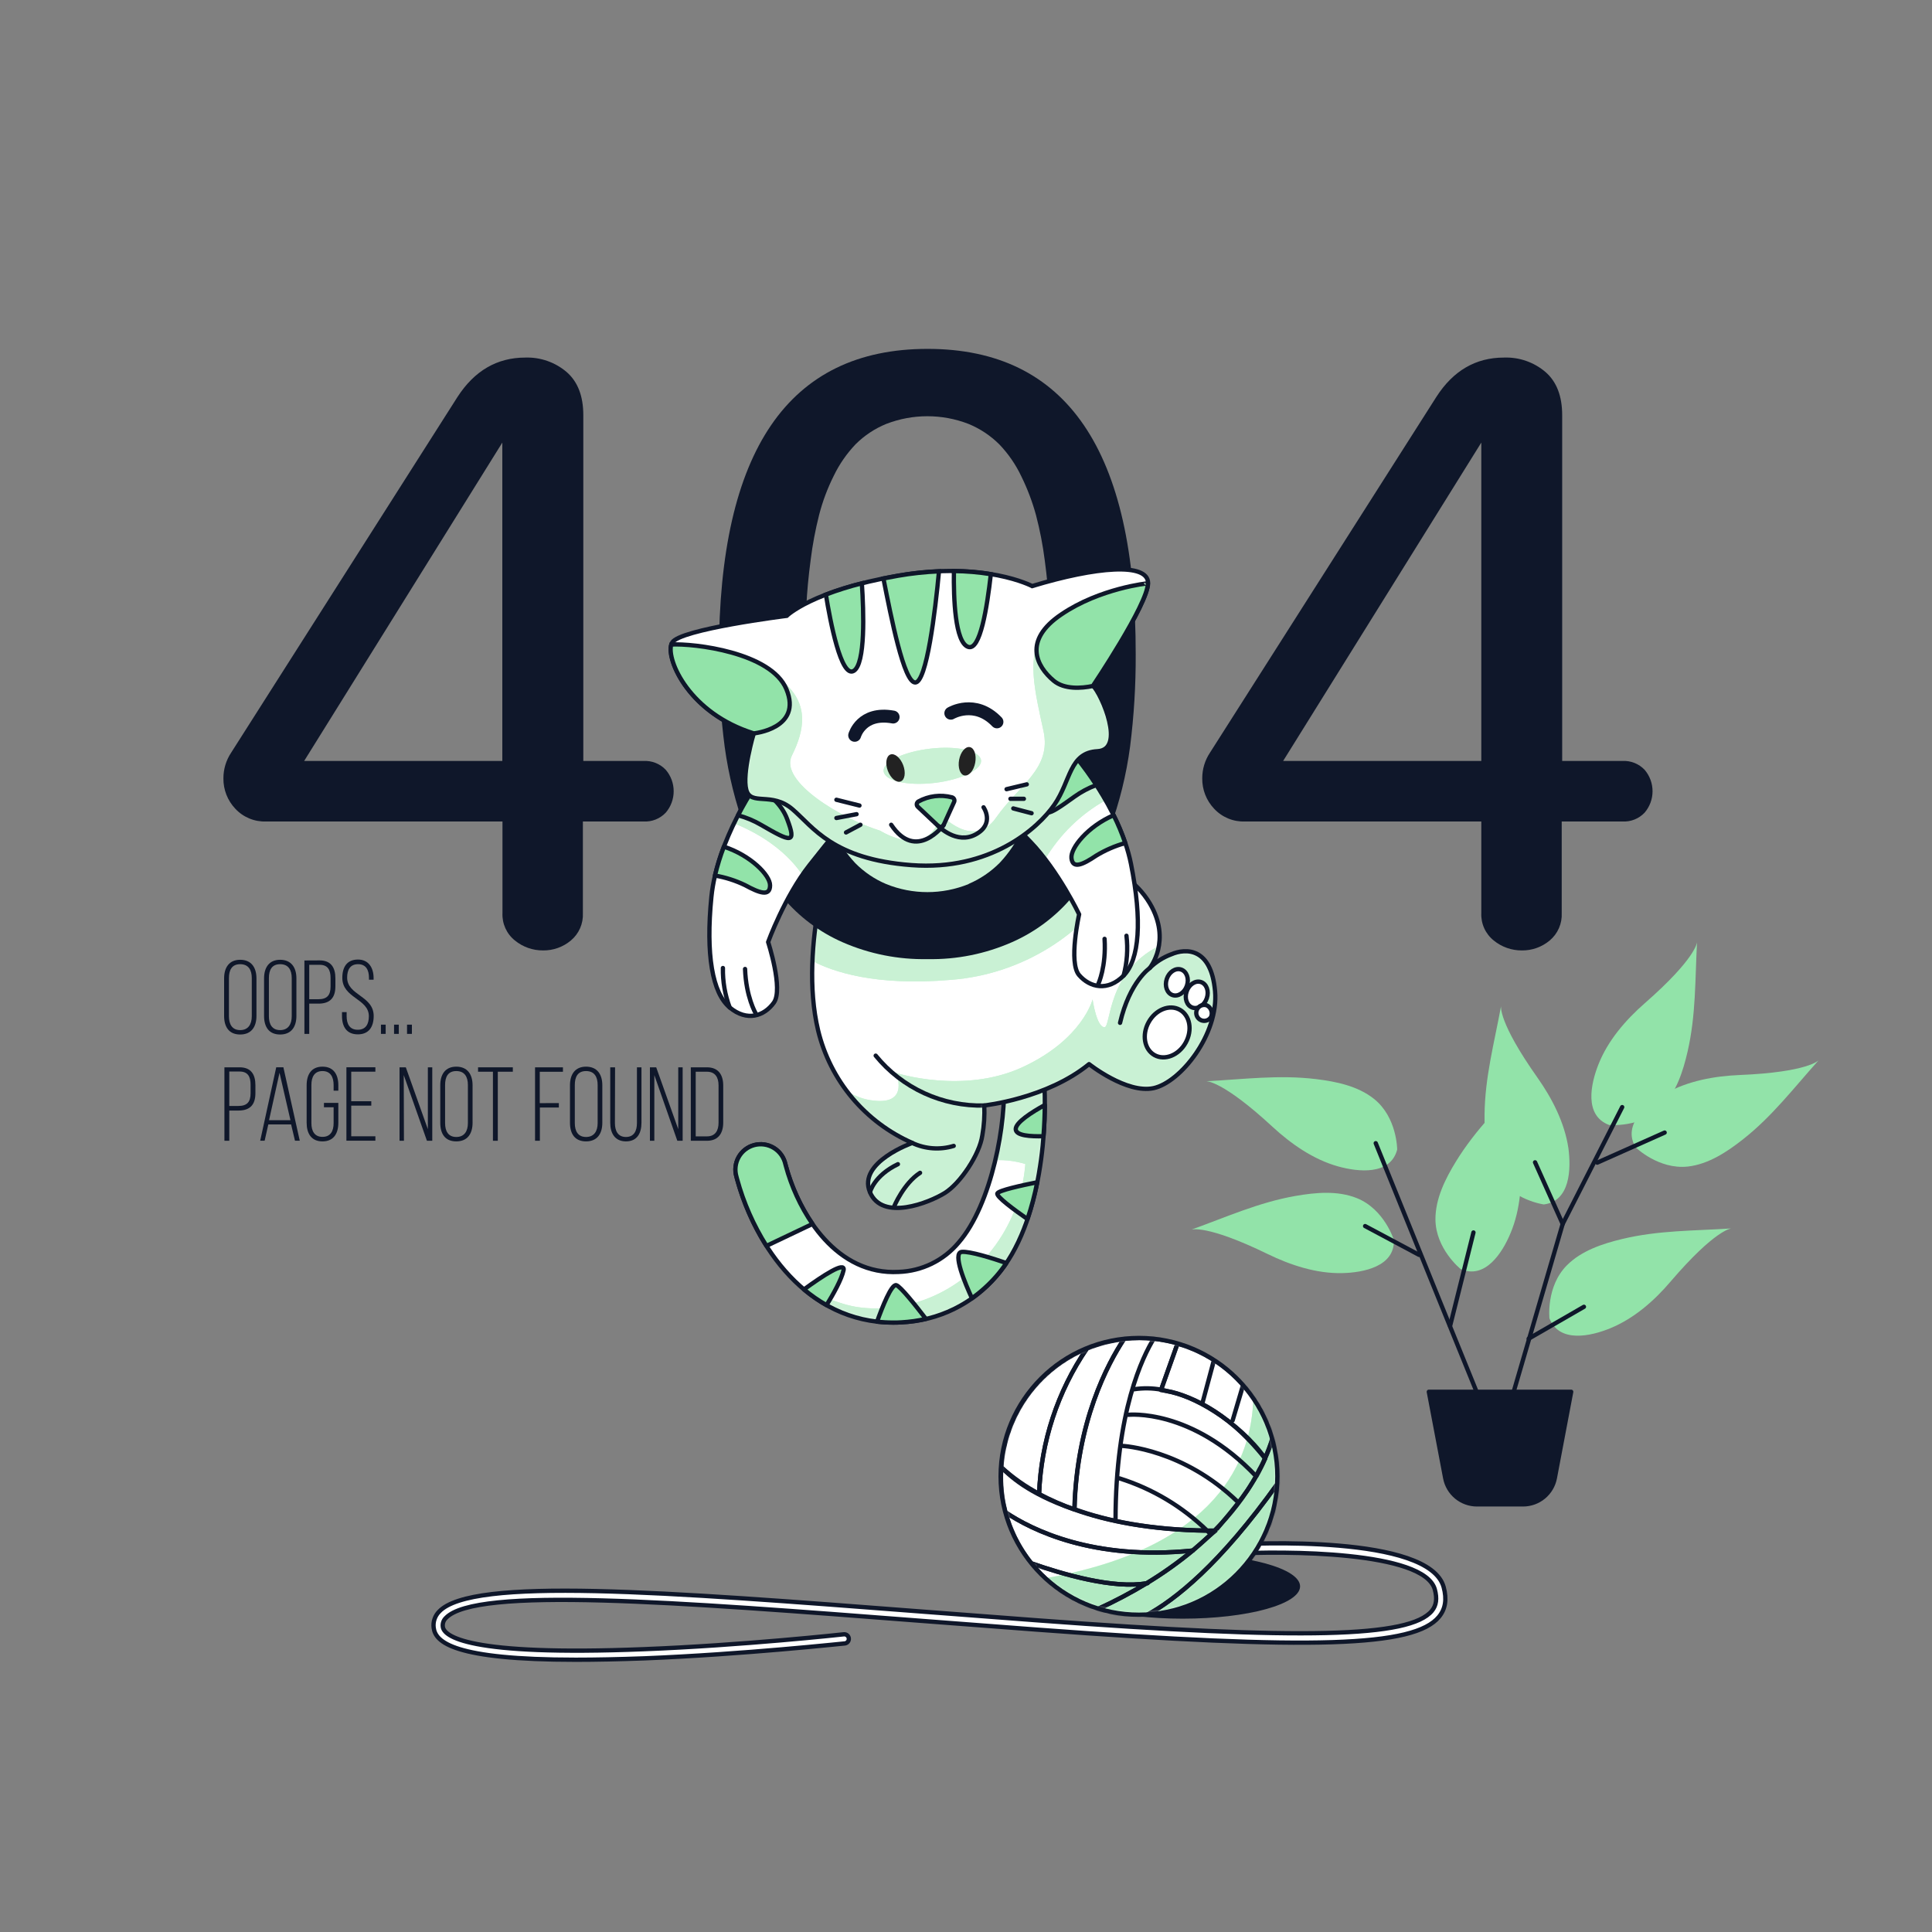 <svg width="500" height="500" viewBox="0 0 500 500" fill="none" xmlns="http://www.w3.org/2000/svg">
<rect x="0" y="0" width="500" height="500" fill="#808080" stroke="none"/>
<path d="M306.07 418.91C322.854 418.91 336.46 415.167 336.46 410.55C336.46 405.933 322.854 402.19 306.07 402.19C289.286 402.19 275.68 405.933 275.68 410.55C275.68 415.167 289.286 418.91 306.07 418.91Z" fill="#0F172A"/>
<path d="M149 429.54C117.37 429.54 112.7 424.97 112.24 421.28C112.135 420.512 112.211 419.729 112.461 418.995C112.711 418.261 113.128 417.595 113.68 417.05C122.2 408.11 171.3 411.89 239.24 417.12C248.72 417.85 258.52 418.6 268.57 419.35C337.22 424.45 364.86 423.79 370.57 416.89C371.73 415.48 371.97 413.72 371.33 411.34C368.61 401.39 332.25 401.34 318.48 402.12C318.165 402.136 317.856 402.028 317.62 401.819C317.384 401.609 317.241 401.315 317.22 401C317.21 400.844 317.232 400.688 317.283 400.541C317.335 400.393 317.415 400.257 317.519 400.141C317.623 400.025 317.749 399.93 317.89 399.863C318.031 399.796 318.184 399.758 318.34 399.75C323.61 399.44 369.91 397.11 373.62 410.75C374.47 413.89 374.08 416.4 372.4 418.44C365.99 426.22 339.75 427.05 268.4 421.75C258.34 421 248.54 420.25 239.06 419.52C174.3 414.52 123.14 410.59 115.4 418.72C115.094 419.01 114.862 419.37 114.723 419.768C114.583 420.166 114.541 420.592 114.6 421.01C114.89 423.37 120.6 428.65 166.6 426.81C192.33 425.81 218.18 422.98 218.44 422.95C218.741 422.938 219.035 423.04 219.264 423.237C219.492 423.433 219.638 423.709 219.671 424.009C219.704 424.308 219.622 424.609 219.442 424.851C219.262 425.092 218.996 425.256 218.7 425.31C218.44 425.31 192.51 428.15 166.7 429.18C160.06 429.42 154.18 429.54 149 429.54Z" fill="white" stroke="#0F172A" stroke-width="1.113" stroke-miterlimit="10"/>
<path d="M294.77 417.89C314.547 417.89 330.58 401.857 330.58 382.08C330.58 362.303 314.547 346.27 294.77 346.27C274.993 346.27 258.96 362.303 258.96 382.08C258.96 401.857 274.993 417.89 294.77 417.89Z" fill="white"/>
<mask id="mask0_521_465" style="mask-type:luminance" maskUnits="userSpaceOnUse" x="258" y="346" width="73" height="72">
<path d="M294.77 417.89C314.547 417.89 330.58 401.857 330.58 382.08C330.58 362.303 314.547 346.27 294.77 346.27C274.993 346.27 258.96 362.303 258.96 382.08C258.96 401.857 274.993 417.89 294.77 417.89Z" fill="white"/>
</mask>
<g mask="url(#mask0_521_465)">
<path d="M294.77 417.89C301.287 417.894 307.681 416.12 313.264 412.758C318.846 409.395 323.405 404.573 326.449 398.811C329.492 393.049 330.905 386.565 330.536 380.059C330.166 373.552 328.027 367.27 324.35 361.89C323.96 377.49 315.35 400.52 270.57 408.44C277.162 414.52 285.802 417.894 294.77 417.89Z" fill="#92E3A9"/>
<path opacity="0.3" d="M294.77 417.89C301.287 417.894 307.681 416.12 313.264 412.758C318.846 409.395 323.405 404.573 326.449 398.811C329.492 393.049 330.905 386.565 330.536 380.059C330.166 373.552 328.027 367.27 324.35 361.89C323.96 377.49 315.35 400.52 270.57 408.44C277.162 414.52 285.802 417.894 294.77 417.89Z" fill="white"/>
<path d="M312.39 396.12C306.004 389.908 298.25 385.28 289.75 382.61M312.39 396.12H314.29C318.505 391.942 322.134 387.212 325.08 382.06C308.31 364.34 292 366.15 292 366.15C292 366.15 308.36 364.34 325.13 382.08C326.05 380.43 326.82 378.88 327.45 377.45C320.47 367.67 308.45 361 302 360L300.5 359.64M312.39 396.12C297.66 395.91 286.46 393.63 278.09 390.58C278.63 367.96 286.7 352.89 290.92 346.51C292.265 346.354 293.617 346.274 294.97 346.27C296.2 346.27 297.4 346.34 298.6 346.45M300.5 359.64C298.188 359.22 295.823 359.186 293.5 359.54M300.5 359.64L304.77 347.64C302.752 347.063 300.688 346.665 298.6 346.45M298.6 346.45C295.83 350.92 288.7 365.2 288.7 393.53M320.48 388.83C306.22 374.93 290.48 374.2 290.48 374.2" stroke="#0F172A" stroke-width="1.113" stroke-linecap="round" stroke-linejoin="round"/>
<path d="M278.05 390.64C278.59 368.02 286.66 352.95 290.88 346.57C287.578 346.941 284.344 347.768 281.27 349.03C273.691 360.149 269.41 373.183 268.92 386.63C271.857 388.198 274.909 389.538 278.05 390.64Z" stroke="#0F172A" stroke-width="1.113" stroke-linecap="round" stroke-linejoin="round"/>
<path d="M281.27 349C275.086 351.55 269.738 355.777 265.829 361.205C261.921 366.634 259.607 373.047 259.15 379.72C262.095 382.427 265.379 384.74 268.92 386.6C269.41 373.153 273.691 360.119 281.27 349Z" stroke="#0F172A" stroke-width="1.113" stroke-linecap="round" stroke-linejoin="round"/>
<path d="M327.4 377.45C328.179 375.728 328.847 373.958 329.4 372.15C327.905 367.05 325.299 362.344 321.77 358.37L319 367.61L321.72 358.37C319.511 355.892 316.971 353.732 314.17 351.95L311.12 363.36L314.19 352C311.262 350.127 308.075 348.695 304.73 347.75L300.46 359.75C307 360.69 317.11 364.54 327.4 377.45Z" stroke="#0F172A" stroke-width="1.113" stroke-linecap="round" stroke-linejoin="round"/>
<path d="M296.75 409.73C300.916 407.21 304.89 404.386 308.64 401.28C310.69 399.56 314.45 396.15 314.57 396.15C314.45 396.15 321.63 388.05 324.01 383.82C324.01 383.88 325.07 382.14 325.01 382.08C324.95 382.02 325.87 380.57 325.81 380.51C326.393 379.53 326.901 378.507 327.33 377.45C328.109 375.728 328.777 373.958 329.33 372.15C330.285 375.418 330.77 378.805 330.77 382.21C330.77 382.77 330.77 383.25 330.77 383.77C315.65 405 304 414.1 296.67 418.09C296.08 418.09 295.48 418.09 294.87 418.09C291.203 418.09 287.558 417.531 284.06 416.43C288.416 414.443 292.653 412.206 296.75 409.73ZM296.75 409.73H297.01" stroke="#0F172A" stroke-width="1.113" stroke-linecap="round" stroke-linejoin="round"/>
<path d="M330.77 383.77C315.65 405 304 414.1 296.73 418C305.645 417.551 314.073 413.795 320.367 407.466C326.662 401.136 330.371 392.688 330.77 383.77Z" stroke="#0F172A" stroke-width="1.113" stroke-linecap="round" stroke-linejoin="round"/>
<path d="M266.89 404.57C271.327 410.148 277.326 414.277 284.12 416.43C288.476 414.443 292.713 412.206 296.81 409.73C288.27 411.31 274.91 407.39 266.89 404.57Z" stroke="#0F172A" stroke-width="1.113" stroke-linecap="round" stroke-linejoin="round"/>
<path d="M296.81 409.73C300.976 407.21 304.95 404.386 308.7 401.28C282.91 403.92 267 395.93 260.24 391.39C261.516 396.198 263.781 400.687 266.89 404.57C274.91 407.39 288.27 411.31 296.81 409.73Z" stroke="#0F172A" stroke-width="1.113" stroke-linecap="round" stroke-linejoin="round"/>
<path d="M312.39 396.14H314.29C312.6 397.84 310.75 399.56 308.7 401.28C282.91 403.92 267 395.93 260.24 391.41C259.451 388.414 259.051 385.328 259.05 382.23C259.05 381.4 259.09 380.59 259.15 379.77C261.33 381.82 265.76 386.4 278.05 390.66C286.46 393.65 297.66 395.93 312.39 396.14ZM312.39 396.14C312.53 396.27 312.67 396.4 312.8 396.54" stroke="#0F172A" stroke-width="1.113" stroke-linecap="round" stroke-linejoin="round"/>
</g>
<path d="M294.77 417.89C314.547 417.89 330.58 401.857 330.58 382.08C330.58 362.303 314.547 346.27 294.77 346.27C274.993 346.27 258.96 362.303 258.96 382.08C258.96 401.857 274.993 417.89 294.77 417.89Z" stroke="#0F172A" stroke-width="1.113" stroke-linecap="round" stroke-linejoin="round"/>
<path d="M360.73 320.88C360.73 320.88 358.28 312.93 351.14 310.07C346.14 308.07 340.47 308.61 335.32 309.5C325.74 311.17 317.38 314.98 308.32 318.23C308.32 318.23 312.2 316.8 328.11 324.56C333.97 327.41 340.67 329.63 347.37 329.48C352.74 329.36 361 327.82 360.73 320.88Z" fill="#92E3A9"/>
<path d="M361.59 297.51C361.59 297.51 361.59 289.18 355.59 284.39C351.41 281.05 345.79 279.9 340.59 279.27C330.93 278.1 321.83 279.33 312.19 279.82C312.19 279.82 316.32 279.58 329.31 291.6C334.1 296.02 339.88 300.08 346.31 301.87C351.49 303.31 359.83 304.23 361.59 297.51Z" fill="#92E3A9"/>
<path d="M378 328.42C378 328.42 371.51 323.21 371.49 315.52C371.49 310.17 374.06 305.06 376.79 300.61C381.87 292.31 388.49 285.95 394.87 278.7C394.87 278.7 392.11 281.78 393.45 299.43C393.95 305.93 393.53 312.98 390.92 319.15C388.87 324.11 384.4 331.22 378 328.42Z" fill="#92E3A9"/>
<path d="M401 341.2C401 341.2 400.08 332.93 405.5 327.47C409.26 323.68 414.71 321.88 419.78 320.66C429.24 318.38 438.42 318.55 448.05 317.92C448.05 317.92 443.93 318.15 432.41 331.59C428.17 336.59 422.9 341.24 416.69 343.77C411.74 345.8 403.56 347.67 401 341.2Z" fill="#92E3A9"/>
<path d="M399.53 311.71C399.53 311.71 391.28 310.58 387.32 303.99C384.56 299.41 384.15 293.69 384.2 288.47C384.3 278.75 386.72 269.88 388.47 260.39C388.47 260.39 387.68 264.45 397.9 278.9C401.66 284.23 404.9 290.49 405.9 297.13C406.61 302.46 406.42 310.85 399.53 311.71Z" fill="#92E3A9"/>
<path d="M423.27 296.9C423.27 296.9 429.2 302.74 436.84 301.9C442.15 301.29 446.93 298.12 451.03 294.9C458.67 288.9 464.22 281.56 470.67 274.39C470.67 274.39 467.94 277.48 450.25 278.21C443.74 278.48 436.79 279.71 430.96 283.03C426.28 285.65 419.75 290.92 423.27 296.9Z" fill="#92E3A9"/>
<path d="M416.4 291.13C416.4 291.13 424.68 291.96 430.08 286.49C433.84 282.68 435.58 277.22 436.75 272.13C438.93 262.66 438.67 253.47 439.19 243.84C439.19 243.84 439.01 247.96 425.68 259.62C420.78 263.91 416.13 269.23 413.68 275.46C411.69 280.47 409.9 288.67 416.4 291.13Z" fill="#92E3A9"/>
<path d="M386.83 371.74L372.53 336.55L356.04 295.86" stroke="#0F172A" stroke-width="1.113" stroke-linecap="round" stroke-linejoin="round"/>
<path d="M390.13 365.69L404.42 316.76L419.82 286.52" stroke="#0F172A" stroke-width="1.113" stroke-linecap="round" stroke-linejoin="round"/>
<path d="M395.62 346.45L409.92 338.2" stroke="#0F172A" stroke-width="1.113" stroke-linecap="round" stroke-linejoin="round"/>
<path d="M404.42 316.76L397.27 300.81" stroke="#0F172A" stroke-width="1.113" stroke-linecap="round" stroke-linejoin="round"/>
<path d="M413.37 300.89L430.81 293.11" stroke="#0F172A" stroke-width="1.113" stroke-linecap="round" stroke-linejoin="round"/>
<path d="M375.28 343.15L381.33 318.96" stroke="#0F172A" stroke-width="1.113" stroke-linecap="round" stroke-linejoin="round"/>
<path d="M367.26 324.76L353.29 317.31" stroke="#0F172A" stroke-width="1.113" stroke-linecap="round" stroke-linejoin="round"/>
<path d="M394.16 389.33H382.24C380.291 389.329 378.404 388.649 376.904 387.406C375.403 386.162 374.383 384.435 374.02 382.52L369.78 360.19H406.62L402.39 382.52C402.025 384.435 401.003 386.163 399.501 387.406C397.999 388.65 396.11 389.33 394.16 389.33Z" fill="#0F172A" stroke="#0F172A" stroke-width="1.113" stroke-linecap="round" stroke-linejoin="round"/>
<path d="M231.15 342.28C208.89 342.28 195.51 322.53 190.76 305.16L190.6 304.55C190.347 303.708 190.266 302.823 190.363 301.949C190.46 301.075 190.732 300.229 191.163 299.463C191.594 298.696 192.175 298.024 192.872 297.487C193.568 296.951 194.366 296.56 195.217 296.339C196.068 296.117 196.955 296.07 197.825 296.199C198.695 296.328 199.53 296.632 200.28 297.091C201.03 297.551 201.679 298.157 202.19 298.873C202.7 299.589 203.061 300.401 203.25 301.26L203.37 301.71C206.98 314.93 216.81 330.04 232.58 329.17C235.545 329.067 238.456 328.342 241.123 327.041C243.79 325.74 246.153 323.893 248.06 321.62C256.71 311.7 260.58 290.13 259.72 279.25C259.638 278.552 259.699 277.844 259.897 277.17C260.095 276.496 260.427 275.868 260.873 275.325C261.319 274.782 261.87 274.334 262.493 274.009C263.116 273.683 263.799 273.487 264.499 273.431C265.2 273.375 265.905 273.461 266.572 273.684C267.238 273.906 267.853 274.261 268.38 274.727C268.906 275.193 269.333 275.76 269.636 276.394C269.938 277.029 270.11 277.718 270.14 278.42C271.14 290.53 269.82 316.56 257.91 330.21C254.861 333.799 251.103 336.718 246.871 338.784C242.639 340.849 238.025 342.015 233.32 342.21C232.59 342.26 231.86 342.28 231.15 342.28Z" fill="white"/>
<mask id="mask1_521_465" style="mask-type:luminance" maskUnits="userSpaceOnUse" x="190" y="273" width="81" height="70">
<path d="M231.15 342.28C208.89 342.28 195.51 322.53 190.76 305.16L190.6 304.55C190.347 303.708 190.266 302.823 190.363 301.949C190.46 301.075 190.732 300.229 191.163 299.463C191.594 298.696 192.175 298.024 192.872 297.487C193.568 296.951 194.366 296.56 195.217 296.339C196.068 296.117 196.955 296.07 197.825 296.199C198.695 296.328 199.53 296.632 200.28 297.091C201.03 297.551 201.679 298.157 202.19 298.873C202.7 299.589 203.061 300.401 203.25 301.26L203.37 301.71C206.98 314.93 216.81 330.04 232.58 329.17C235.545 329.067 238.456 328.342 241.123 327.041C243.79 325.74 246.153 323.893 248.06 321.62C256.71 311.7 260.58 290.13 259.72 279.25C259.638 278.552 259.699 277.844 259.897 277.17C260.095 276.496 260.427 275.868 260.873 275.325C261.319 274.782 261.87 274.334 262.493 274.009C263.116 273.683 263.799 273.487 264.499 273.431C265.2 273.375 265.905 273.461 266.572 273.684C267.238 273.906 267.853 274.261 268.38 274.727C268.906 275.193 269.333 275.76 269.636 276.394C269.938 277.029 270.11 277.718 270.14 278.42C271.14 290.53 269.82 316.56 257.91 330.21C254.861 333.799 251.103 336.718 246.871 338.784C242.639 340.849 238.025 342.015 233.32 342.21C232.59 342.26 231.86 342.28 231.15 342.28Z" fill="white"/>
</mask>
<g mask="url(#mask1_521_465)">
<path d="M264.51 273.62C263.129 273.732 261.848 274.388 260.95 275.444C260.052 276.499 259.61 277.868 259.72 279.25C260.14 284.56 259.43 292.41 257.59 300.25C260.218 300.139 262.846 300.477 265.36 301.25C264.765 308.773 262.123 315.991 257.72 322.12C248.01 335.61 233.45 339.92 222.12 338.3C217.05 337.58 211.24 334.92 206.35 332.19C212.985 338.66 221.882 342.287 231.15 342.3C231.86 342.3 232.59 342.3 233.32 342.24C238.025 342.046 242.639 340.879 246.871 338.814C251.103 336.748 254.862 333.829 257.91 330.24C269.82 316.59 271.1 290.56 270.14 278.45C270.091 277.762 269.906 277.091 269.595 276.475C269.285 275.859 268.856 275.31 268.332 274.861C267.809 274.412 267.201 274.071 266.545 273.858C265.889 273.645 265.198 273.564 264.51 273.62Z" fill="#92E3A9"/>
<path opacity="0.5" d="M264.51 273.62C263.129 273.732 261.848 274.388 260.95 275.444C260.052 276.499 259.61 277.868 259.72 279.25C260.14 284.56 259.43 292.41 257.59 300.25C260.218 300.139 262.846 300.477 265.36 301.25C264.765 308.773 262.123 315.991 257.72 322.12C248.01 335.61 233.45 339.92 222.12 338.3C217.05 337.58 211.24 334.92 206.35 332.19C212.985 338.66 221.882 342.287 231.15 342.3C231.86 342.3 232.59 342.3 233.32 342.24C238.025 342.046 242.639 340.879 246.871 338.814C251.103 336.748 254.862 333.829 257.91 330.24C269.82 316.59 271.1 290.56 270.14 278.45C270.091 277.762 269.906 277.091 269.595 276.475C269.285 275.859 268.856 275.31 268.332 274.861C267.809 274.412 267.201 274.071 266.545 273.858C265.889 273.645 265.198 273.564 264.51 273.62Z" fill="white"/>
</g>
<path d="M231.15 342.28C208.89 342.28 195.51 322.53 190.76 305.16L190.6 304.55C190.347 303.708 190.266 302.823 190.363 301.949C190.46 301.075 190.732 300.229 191.163 299.463C191.594 298.696 192.175 298.024 192.872 297.487C193.568 296.951 194.366 296.56 195.217 296.339C196.068 296.117 196.955 296.07 197.825 296.199C198.695 296.328 199.53 296.632 200.28 297.091C201.03 297.551 201.679 298.157 202.19 298.873C202.7 299.589 203.061 300.401 203.25 301.26L203.37 301.71C206.98 314.93 216.81 330.04 232.58 329.17C235.545 329.067 238.456 328.342 241.123 327.041C243.79 325.74 246.153 323.893 248.06 321.62C256.71 311.7 260.58 290.13 259.72 279.25C259.638 278.552 259.699 277.844 259.897 277.17C260.095 276.496 260.427 275.868 260.873 275.325C261.319 274.782 261.87 274.334 262.493 274.009C263.116 273.683 263.799 273.487 264.499 273.431C265.2 273.375 265.905 273.461 266.572 273.684C267.238 273.906 267.853 274.261 268.38 274.727C268.906 275.193 269.333 275.76 269.636 276.394C269.938 277.029 270.11 277.718 270.14 278.42C271.14 290.53 269.82 316.56 257.91 330.21C254.861 333.799 251.103 336.718 246.871 338.784C242.639 340.849 238.025 342.015 233.32 342.21C232.59 342.26 231.86 342.28 231.15 342.28Z" stroke="#0F172A" stroke-width="1.113" stroke-linecap="round" stroke-linejoin="round"/>
<path d="M218.31 328.75C218.84 326.3 212.98 330.13 208.07 333.7C209.886 335.235 211.841 336.597 213.91 337.77C215.66 334.92 217.8 331.11 218.31 328.75Z" fill="#92E3A9" stroke="#0F172A" stroke-width="1.113" stroke-linecap="round" stroke-linejoin="round"/>
<path d="M231.15 342.28C231.86 342.28 232.59 342.28 233.32 342.22C235.445 342.101 237.555 341.803 239.63 341.33C236.87 337.73 233.07 332.97 231.98 332.61C230.73 332.19 228.32 338.32 226.98 342.04C228.364 342.202 229.756 342.282 231.15 342.28Z" fill="#92E3A9" stroke="#0F172A" stroke-width="1.113" stroke-linecap="round" stroke-linejoin="round"/>
<path d="M203.37 301.71L203.25 301.26C203.061 300.401 202.7 299.589 202.19 298.873C201.679 298.157 201.03 297.551 200.28 297.091C199.53 296.632 198.695 296.328 197.825 296.199C196.955 296.07 196.068 296.117 195.217 296.338C194.366 296.56 193.568 296.951 192.872 297.487C192.175 298.024 191.594 298.696 191.163 299.463C190.732 300.229 190.46 301.075 190.363 301.949C190.266 302.823 190.347 303.708 190.6 304.55L190.76 305.16C192.427 311.26 194.988 317.08 198.36 322.43L210.27 316.76C207.147 312.163 204.815 307.076 203.37 301.71Z" fill="#92E3A9" stroke="#0F172A" stroke-width="1.113" stroke-linecap="round" stroke-linejoin="round"/>
<path d="M257.91 330.21C258.825 329.151 259.673 328.035 260.45 326.87C256.67 325.58 251.01 323.8 248.91 323.99C246.42 324.22 249.8 332.22 251.54 335.99C253.882 334.319 256.02 332.379 257.91 330.21Z" fill="#92E3A9" stroke="#0F172A" stroke-width="1.113" stroke-linecap="round" stroke-linejoin="round"/>
<path d="M258.12 308.84C257.72 309.64 262.61 313.2 265.91 315.49C266.957 312.375 267.798 309.195 268.43 305.97C264.43 306.77 258.51 308.06 258.12 308.84Z" fill="#92E3A9" stroke="#0F172A" stroke-width="1.113" stroke-linecap="round" stroke-linejoin="round"/>
<path d="M270.05 294.05C270.27 291.2 270.38 288.48 270.39 285.98C266.95 287.87 262.87 290.49 262.87 292.21C262.87 293.93 266.69 294.14 270.05 294.05Z" fill="#92E3A9" stroke="#0F172A" stroke-width="1.113" stroke-linecap="round" stroke-linejoin="round"/>
<path d="M216.21 216.68C216.21 216.68 206.5 244.8 211.73 266.68C213.279 273.083 216.286 279.041 220.517 284.091C224.747 289.14 230.087 293.144 236.12 295.79C236.12 295.79 221.93 300.79 225.12 308.48C228.31 316.17 240.54 311.22 244.53 308.73C248.52 306.24 253.53 298.78 254.23 293.8C254.675 291.256 254.842 288.671 254.73 286.09C254.73 286.09 270.9 284.35 281.85 275.39C281.85 275.39 291.56 283.1 298.53 281.61C305.5 280.12 315.45 267.67 314.45 256.48C313.45 245.29 307 245.3 303.06 247C301.015 247.773 299.15 248.958 297.58 250.48C297.58 250.48 303.3 243.48 297.58 233.81C295.892 230.974 293.58 228.559 290.82 226.748C288.06 224.937 284.924 223.779 281.65 223.36C281.65 223.36 278.65 207.43 269.71 201.46C260.77 195.49 228.9 189.31 216.21 216.68Z" fill="white"/>
<mask id="mask2_521_465" style="mask-type:luminance" maskUnits="userSpaceOnUse" x="210" y="196" width="105" height="117">
<path d="M216.21 216.68C216.21 216.68 206.5 244.8 211.73 266.68C213.279 273.083 216.286 279.041 220.517 284.091C224.747 289.14 230.087 293.144 236.12 295.79C236.12 295.79 221.93 300.79 225.12 308.48C228.31 316.17 240.54 311.22 244.53 308.73C248.52 306.24 253.53 298.78 254.23 293.8C254.675 291.256 254.842 288.671 254.73 286.09C254.73 286.09 270.9 284.35 281.85 275.39C281.85 275.39 291.56 283.1 298.53 281.61C305.5 280.12 315.45 267.67 314.45 256.48C313.45 245.29 307 245.3 303.06 247C301.015 247.773 299.15 248.958 297.58 250.48C297.58 250.48 303.3 243.48 297.58 233.81C295.892 230.974 293.58 228.559 290.82 226.748C288.06 224.937 284.924 223.779 281.65 223.36C281.65 223.36 278.65 207.43 269.71 201.46C260.77 195.49 228.9 189.31 216.21 216.68Z" fill="white"/>
</mask>
<g mask="url(#mask2_521_465)">
<path d="M290.14 226.35C285.523 234.051 279.135 240.538 271.507 245.272C263.878 250.007 255.229 252.852 246.28 253.57C226.48 255.31 215.38 251.41 210.28 248.7C210.899 237.82 212.915 227.065 216.28 216.7C228.97 189.33 260.82 195.55 269.78 201.52C278.74 207.49 281.72 223.42 281.72 223.42C284.701 223.794 287.57 224.793 290.14 226.35ZM303.06 247C301.015 247.773 299.149 248.958 297.58 250.48C298.791 248.81 299.589 246.878 299.91 244.84C286.46 251.54 287.51 265.84 285.84 265.84C283.78 265.84 282.76 258.65 282.76 258.65C282.76 258.65 280.19 268.92 264.76 276.12C249.33 283.32 231.88 277.66 231.88 277.66C231.88 277.66 235.48 285.88 226.23 284.85C223.634 284.602 221.145 283.693 219 282.21C223.435 288.124 229.327 292.788 236.1 295.75C236.1 295.75 221.91 300.75 225.1 308.44C228.29 316.13 240.53 311.18 244.51 308.69C248.49 306.2 253.51 298.74 254.21 293.76C254.655 291.216 254.822 288.631 254.71 286.05C254.71 286.05 270.88 284.31 281.83 275.35C281.83 275.35 291.54 283.06 298.51 281.57C305.48 280.08 315.43 267.63 314.43 256.44C313.43 245.25 307 245.3 303.06 247Z" fill="#92E3A9"/>
<path opacity="0.5" d="M290.14 226.35C285.523 234.051 279.135 240.538 271.507 245.272C263.878 250.007 255.229 252.852 246.28 253.57C226.48 255.31 215.38 251.41 210.28 248.7C210.899 237.82 212.915 227.065 216.28 216.7C228.97 189.33 260.82 195.55 269.78 201.52C278.74 207.49 281.72 223.42 281.72 223.42C284.701 223.794 287.57 224.793 290.14 226.35ZM303.06 247C301.015 247.773 299.149 248.958 297.58 250.48C298.791 248.81 299.589 246.878 299.91 244.84C286.46 251.54 287.51 265.84 285.84 265.84C283.78 265.84 282.76 258.65 282.76 258.65C282.76 258.65 280.19 268.92 264.76 276.12C249.33 283.32 231.88 277.66 231.88 277.66C231.88 277.66 235.48 285.88 226.23 284.85C223.634 284.602 221.145 283.693 219 282.21C223.435 288.124 229.327 292.788 236.1 295.75C236.1 295.75 221.91 300.75 225.1 308.44C228.29 316.13 240.53 311.18 244.51 308.69C248.49 306.2 253.51 298.74 254.21 293.76C254.655 291.216 254.822 288.631 254.71 286.05C254.71 286.05 270.88 284.31 281.83 275.35C281.83 275.35 291.54 283.06 298.51 281.57C305.48 280.08 315.43 267.63 314.43 256.44C313.43 245.25 307 245.3 303.06 247Z" fill="white"/>
<path d="M254.78 286.11C249.413 286.253 244.085 285.164 239.205 282.926C234.325 280.688 230.023 277.361 226.63 273.2" stroke="#0F172A" stroke-width="1.113" stroke-linecap="round" stroke-linejoin="round"/>
</g>
<path d="M216.21 216.68C216.21 216.68 206.5 244.8 211.73 266.68C213.279 273.083 216.286 279.041 220.517 284.091C224.747 289.14 230.087 293.144 236.12 295.79C236.12 295.79 221.93 300.79 225.12 308.48C228.31 316.17 240.54 311.22 244.53 308.73C248.52 306.24 253.53 298.78 254.23 293.8C254.675 291.256 254.842 288.671 254.73 286.09C254.73 286.09 270.9 284.35 281.85 275.39C281.85 275.39 291.56 283.1 298.53 281.61C305.5 280.12 315.45 267.67 314.45 256.48C313.45 245.29 307 245.3 303.06 247C301.015 247.773 299.15 248.958 297.58 250.48C297.58 250.48 303.3 243.48 297.58 233.81C295.892 230.974 293.58 228.559 290.82 226.748C288.06 224.937 284.924 223.779 281.65 223.36C281.65 223.36 278.65 207.43 269.71 201.46C260.77 195.49 228.9 189.31 216.21 216.68Z" stroke="#0F172A" stroke-width="1.113" stroke-linecap="round" stroke-linejoin="round"/>
<path d="M297.58 250.52C297.58 250.52 292.36 254.01 289.87 264.71" stroke="#0F172A" stroke-width="1.113" stroke-linecap="round" stroke-linejoin="round"/>
<path d="M307.17 255.1C306.56 256.92 304.89 258.01 303.45 257.52C302.01 257.03 301.35 255.16 301.96 253.34C302.57 251.52 304.24 250.43 305.68 250.92C307.12 251.41 307.79 253.28 307.17 255.1Z" fill="white" stroke="#0F172A" stroke-width="1.113" stroke-linecap="round" stroke-linejoin="round"/>
<path d="M312.32 258.34C311.71 260.16 310.04 261.25 308.6 260.76C307.16 260.27 306.49 258.4 307.11 256.58C307.73 254.76 309.39 253.67 310.83 254.16C312.27 254.65 312.94 256.52 312.32 258.34Z" fill="white" stroke="#0F172A" stroke-width="1.113" stroke-linecap="round" stroke-linejoin="round"/>
<path d="M313.42 263.19C313.22 263.525 312.93 263.796 312.582 263.972C312.234 264.148 311.844 264.222 311.456 264.185C311.068 264.149 310.698 264.003 310.39 263.764C310.082 263.526 309.848 263.205 309.714 262.838C309.581 262.472 309.555 262.075 309.638 261.695C309.721 261.314 309.911 260.965 310.185 260.687C310.459 260.41 310.806 260.216 311.185 260.128C311.565 260.04 311.962 260.061 312.33 260.19C312.861 260.455 313.27 260.915 313.473 261.473C313.675 262.031 313.657 262.645 313.42 263.19Z" fill="white" stroke="#0F172A" stroke-width="1.113" stroke-linecap="round" stroke-linejoin="round"/>
<path d="M306.85 269.85C305.05 273.1 301.45 274.54 298.8 273.07C296.15 271.6 295.47 267.79 297.27 264.54C299.07 261.29 302.67 259.85 305.32 261.32C307.97 262.79 308.65 266.6 306.85 269.85Z" fill="white" stroke="#0F172A" stroke-width="1.113" stroke-linecap="round" stroke-linejoin="round"/>
<path d="M236.12 295.81C239.472 297.37 243.282 297.637 246.82 296.56" stroke="#0F172A" stroke-width="1.113" stroke-linecap="round" stroke-linejoin="round"/>
<path d="M225.17 308.5C225.17 308.5 226.17 304.27 232.38 301.29" stroke="#0F172A" stroke-width="1.113" stroke-linecap="round" stroke-linejoin="round"/>
<path d="M231.39 312.24C231.39 312.24 233.88 306.24 238.11 303.53" stroke="#0F172A" stroke-width="1.113" stroke-linecap="round" stroke-linejoin="round"/>
<path d="M133.26 243.4C132.202 242.556 131.359 241.474 130.799 240.241C130.24 239.009 129.979 237.662 130.04 236.31V212.6H68.88C67.386 212.656 65.897 212.388 64.517 211.815C63.136 211.242 61.895 210.377 60.88 209.28C58.879 207.164 57.782 204.352 57.82 201.44C57.812 199.074 58.508 196.759 59.82 194.79L118.4 102.73C122.8 95.937 128.646 92.54 135.94 92.54C139.861 92.407 143.689 93.749 146.67 96.3C149.53 98.8 150.96 102.517 150.96 107.45V196.94H166.52C167.595 196.875 168.67 197.048 169.671 197.445C170.672 197.843 171.572 198.455 172.31 199.24C173.626 200.782 174.348 202.743 174.348 204.77C174.348 206.797 173.626 208.758 172.31 210.3C171.572 211.085 170.672 211.697 169.671 212.095C168.67 212.492 167.595 212.665 166.52 212.6H150.85V236.31C150.915 237.652 150.668 238.99 150.128 240.221C149.588 241.451 148.771 242.539 147.74 243.4C145.727 245.088 143.176 245.999 140.55 245.97C137.894 245.991 135.315 245.082 133.26 243.4ZM130 196.94V114.54L78.71 196.94H130Z" fill="#0F172A"/>
<path d="M218.13 243.88C212.135 241.264 206.827 237.297 202.62 232.29C198.394 227 195.094 221.032 192.86 214.64C190.328 207.735 188.547 200.577 187.55 193.29C186.509 185.356 186.008 177.361 186.05 169.36C186.05 116.647 204.05 90.29 240.05 90.29C276.05 90.29 294.006 116.647 293.92 169.36C293.955 177.323 293.471 185.28 292.47 193.18C291.505 200.468 289.741 207.628 287.21 214.53C284.976 220.922 281.676 226.89 277.45 232.18C273.237 237.194 267.931 241.176 261.94 243.82C255.051 246.865 247.58 248.367 240.05 248.22C232.516 248.371 225.038 246.891 218.13 243.88ZM250.69 228.75C253.702 227.465 256.436 225.607 258.74 223.28C261.073 220.796 262.99 217.953 264.42 214.86C265.997 211.583 267.272 208.169 268.23 204.66C269.238 200.837 269.973 196.947 270.43 193.02C270.97 188.687 271.33 184.717 271.51 181.11C271.69 177.503 271.776 173.587 271.77 169.36C271.77 164.927 271.683 160.833 271.51 157.08C271.336 153.327 270.96 149.3 270.38 145C269.882 141.076 269.13 137.187 268.13 133.36C267.183 129.886 265.908 126.511 264.32 123.28C262.88 120.236 260.958 117.443 258.63 115.01C256.34 112.729 253.621 110.925 250.63 109.7C243.792 107.06 236.217 107.06 229.38 109.7C226.411 110.91 223.712 112.698 221.44 114.96C219.129 117.383 217.212 120.153 215.76 123.17C214.158 126.372 212.898 129.734 212 133.2C211.024 137.05 210.289 140.958 209.8 144.9C209.22 149.26 208.843 153.32 208.67 157.08C208.496 160.84 208.406 164.933 208.4 169.36C208.4 173.58 208.49 177.513 208.67 181.16C208.85 184.807 209.206 188.807 209.74 193.16C210.201 197.087 210.936 200.976 211.94 204.8C212.884 208.308 214.146 211.722 215.71 215C217.125 218.074 219.026 220.901 221.34 223.37C223.626 225.682 226.344 227.524 229.34 228.79C236.184 231.576 243.846 231.576 250.69 228.79V228.75Z" fill="#0F172A"/>
<path d="M386.58 243.4C385.522 242.556 384.679 241.473 384.119 240.241C383.56 239.009 383.299 237.662 383.36 236.31V212.6H322.2C320.706 212.656 319.217 212.388 317.837 211.815C316.456 211.242 315.215 210.377 314.2 209.28C312.199 207.164 311.102 204.352 311.14 201.44C311.132 199.074 311.828 196.759 313.14 194.79L371.72 102.73C376.08 95.937 381.91 92.54 389.21 92.54C393.151 92.391 397.004 93.734 400 96.3C402.86 98.8 404.29 102.517 404.29 107.45V196.94H419.85C420.925 196.875 422 197.048 423.001 197.445C424.002 197.843 424.903 198.455 425.64 199.24C426.956 200.782 427.678 202.743 427.678 204.77C427.678 206.797 426.956 208.758 425.64 210.3C424.903 211.084 424.002 211.697 423.001 212.095C422 212.492 420.925 212.665 419.85 212.6H404.17V236.31C404.235 237.652 403.988 238.99 403.448 240.22C402.908 241.451 402.091 242.539 401.06 243.4C399.047 245.088 396.496 245.999 393.87 245.97C391.214 245.991 388.635 245.082 386.58 243.4ZM383.36 196.94V114.54L332.07 196.94H383.36Z" fill="#0F172A"/>
<path d="M196.05 202.5C196.05 202.5 185.6 217.18 184.11 232.11C182.62 247.04 184.36 256.99 188.84 260.73C193.32 264.47 197.79 262.97 200.28 259.48C202.77 255.99 198.79 243.8 198.79 243.8C198.79 243.8 203.02 232.11 209.49 223.9C215.96 215.69 217.2 214.44 217.2 214.44C217.2 214.44 206 201.75 196.05 202.5Z" fill="white"/>
<mask id="mask3_521_465" style="mask-type:luminance" maskUnits="userSpaceOnUse" x="183" y="202" width="35" height="61">
<path d="M196.05 202.5C196.05 202.5 185.6 217.18 184.11 232.11C182.62 247.04 184.36 256.99 188.84 260.73C193.32 264.47 197.79 262.97 200.28 259.48C202.77 255.99 198.79 243.8 198.79 243.8C198.79 243.8 203.02 232.11 209.49 223.9C215.96 215.69 217.2 214.44 217.2 214.44C217.2 214.44 206 201.75 196.05 202.5Z" fill="white"/>
</mask>
<g mask="url(#mask3_521_465)">
<path d="M196.05 202.5C193.769 205.869 191.747 209.406 190 213.08C195 215.08 202.75 219.18 207.67 226.44C208.27 225.57 208.89 224.71 209.53 223.9C216 215.69 217.24 214.44 217.24 214.44C217.24 214.44 206 201.75 196.05 202.5Z" fill="#92E3A9"/>
<path opacity="0.5" d="M196.05 202.5C193.769 205.869 191.747 209.406 190 213.08C195 215.08 202.75 219.18 207.67 226.44C208.27 225.57 208.89 224.71 209.53 223.9C216 215.69 217.24 214.44 217.24 214.44C217.24 214.44 206 201.75 196.05 202.5Z" fill="white"/>
</g>
<path d="M196.05 202.5C196.05 202.5 185.6 217.18 184.11 232.11C182.62 247.04 184.36 256.99 188.84 260.73C193.32 264.47 197.79 262.97 200.28 259.48C202.77 255.99 198.79 243.8 198.79 243.8C198.79 243.8 203.02 232.11 209.49 223.9C215.96 215.69 217.2 214.44 217.2 214.44C217.2 214.44 206 201.75 196.05 202.5Z" stroke="#0F172A" stroke-width="1.113" stroke-linecap="round" stroke-linejoin="round"/>
<path d="M188.84 260.73C187.618 257.467 187.024 254.003 187.09 250.52" stroke="#0F172A" stroke-width="1.113" stroke-linecap="round" stroke-linejoin="round"/>
<path d="M195.55 262.22C195.55 262.22 193.07 257.99 192.82 250.77" stroke="#0F172A" stroke-width="1.113" stroke-linecap="round" stroke-linejoin="round"/>
<path d="M199.29 229.12C199.29 226.5 194.29 221.38 187.34 219.12C186.405 221.556 185.634 224.052 185.03 226.59C187.73 227.052 190.352 227.89 192.82 229.08C196.55 231.11 199.29 232.11 199.29 229.12Z" fill="#92E3A9" stroke="#0F172A" stroke-width="1.113" stroke-linecap="round" stroke-linejoin="round"/>
<path d="M195.44 203.39C193.828 205.847 192.346 208.388 191 211C193.104 211.557 195.123 212.398 197 213.5C204.71 217.97 206.2 218.5 203.72 212C202.22 207.92 198.64 205.15 195.44 203.39Z" fill="#92E3A9" stroke="#0F172A" stroke-width="1.113" stroke-linecap="round" stroke-linejoin="round"/>
<path d="M277.9 195.25C277.9 195.25 289.74 208.83 292.69 223.55C295.64 238.27 294.89 248.34 290.79 252.49C286.69 256.64 282.1 255.6 279.28 252.37C276.46 249.14 279.28 236.63 279.28 236.63C279.28 236.63 273.92 225.4 266.68 217.86C259.44 210.32 258.07 209.21 258.07 209.21C258.07 209.21 267.92 195.48 277.9 195.25Z" fill="white"/>
<mask id="mask4_521_465" style="mask-type:luminance" maskUnits="userSpaceOnUse" x="258" y="195" width="37" height="61">
<path d="M277.9 195.25C277.9 195.25 289.74 208.83 292.69 223.55C295.64 238.27 294.89 248.34 290.79 252.49C286.69 256.64 282.1 255.6 279.28 252.37C276.46 249.14 279.28 236.63 279.28 236.63C279.28 236.63 273.92 225.4 266.68 217.86C259.44 210.32 258.07 209.21 258.07 209.21C258.07 209.21 267.92 195.48 277.9 195.25Z" fill="white"/>
</mask>
<g mask="url(#mask4_521_465)">
<path d="M277.9 195.25C267.9 195.48 258.02 209.25 258.02 209.25C258.02 209.25 259.38 210.37 266.63 217.9C267.986 219.328 269.261 220.83 270.45 222.4C274.234 216.008 279.64 210.73 286.12 207.1C283.735 202.915 280.984 198.949 277.9 195.25Z" fill="#92E3A9"/>
<path opacity="0.5" d="M277.9 195.25C267.9 195.48 258.02 209.25 258.02 209.25C258.02 209.25 259.38 210.37 266.63 217.9C267.986 219.328 269.261 220.83 270.45 222.4C274.234 216.008 279.64 210.73 286.12 207.1C283.735 202.915 280.984 198.949 277.9 195.25Z" fill="white"/>
</g>
<path d="M277.9 195.25C277.9 195.25 289.74 208.83 292.69 223.55C295.64 238.27 294.89 248.34 290.79 252.49C286.69 256.64 282.1 255.6 279.28 252.37C276.46 249.14 279.28 236.63 279.28 236.63C279.28 236.63 273.92 225.4 266.68 217.86C259.44 210.32 258.07 209.21 258.07 209.21C258.07 209.21 267.92 195.48 277.9 195.25Z" stroke="#0F172A" stroke-width="1.113" stroke-linecap="round" stroke-linejoin="round"/>
<path d="M290.79 252.49C291.686 249.128 291.937 245.626 291.53 242.17" stroke="#0F172A" stroke-width="1.113" stroke-linecap="round" stroke-linejoin="round"/>
<path d="M284.25 254.63C284.25 254.63 286.32 250.18 285.86 242.97" stroke="#0F172A" stroke-width="1.113" stroke-linecap="round" stroke-linejoin="round"/>
<path d="M277.29 222.06C277.04 219.45 281.51 213.87 288.21 210.98C289.369 213.311 290.371 215.716 291.21 218.18C288.573 218.915 286.049 220.009 283.71 221.43C280.21 223.78 277.59 225 277.29 222.06Z" fill="#92E3A9" stroke="#0F172A" stroke-width="1.113" stroke-linecap="round" stroke-linejoin="round"/>
<path d="M278.59 196.08C280.429 198.349 282.145 200.716 283.73 203.17C281.683 203.928 279.748 204.961 277.98 206.24C270.75 211.46 269.31 212.1 271.15 205.42C272.3 201.25 275.58 198.14 278.59 196.08Z" fill="#92E3A9" stroke="#0F172A" stroke-width="1.113" stroke-linecap="round" stroke-linejoin="round"/>
<path d="M195.07 189.8C195.07 189.8 191.99 200.19 193.15 204.42C194.31 208.65 199.69 204.81 205.08 209.42C210.47 214.03 215.46 222.35 235.87 223.89C256.28 225.43 268.6 214.42 272.87 208.26C277.14 202.1 276.72 194.79 284.03 194.41C291.34 194.03 285.19 179.78 282.88 177.47C282.88 177.47 297.12 156.3 297.12 150.91C297.12 145.52 283.65 146.67 267.12 151.68C267.12 151.68 254.8 145.13 232.47 148.98C210.14 152.83 203.6 159.38 203.6 159.38C203.6 159.38 175.88 162.84 173.96 166.3C172.04 169.76 177.75 184.41 195.07 189.8Z" fill="white"/>
<mask id="mask5_521_465" style="mask-type:luminance" maskUnits="userSpaceOnUse" x="173" y="147" width="125" height="78">
<path d="M195.07 189.8C195.07 189.8 191.99 200.19 193.15 204.42C194.31 208.65 199.69 204.81 205.08 209.42C210.47 214.03 215.46 222.35 235.87 223.89C256.28 225.43 268.6 214.42 272.87 208.26C277.14 202.1 276.72 194.79 284.03 194.41C291.34 194.03 285.19 179.78 282.88 177.47C282.88 177.47 297.12 156.3 297.12 150.91C297.12 145.52 283.65 146.67 267.12 151.68C267.12 151.68 254.8 145.13 232.47 148.98C210.14 152.83 203.6 159.38 203.6 159.38C203.6 159.38 175.88 162.84 173.96 166.3C172.04 169.76 177.75 184.41 195.07 189.8Z" fill="white"/>
</mask>
<g mask="url(#mask5_521_465)">
<path d="M284 194.42C291.32 194.03 285.16 179.79 282.85 177.48C282.85 177.48 285.56 173.48 288.61 168.48C280.34 164.16 272.22 161.76 270.06 164.19C265.41 169.41 267.94 179.41 270.06 189.19C272.18 198.97 263.71 203.14 257.79 211.6C251.87 220.06 243.42 210.75 243.42 210.75C240.42 223.02 227.77 214.98 227.77 214.98C218.05 211.98 201.56 202.3 204.94 195.53C208.32 188.76 209.17 182.42 203.25 176.93C197.33 171.44 173.72 166.87 173.72 166.87C172.48 171.04 178.47 184.7 195.08 189.87C195.08 189.87 192 200.26 193.16 204.49C194.32 208.72 199.7 204.88 205.09 209.49C210.48 214.1 215.47 222.42 235.88 223.96C256.29 225.5 268.61 214.49 272.88 208.33C277.15 202.17 276.68 194.8 284 194.42Z" fill="#92E3A9"/>
<path opacity="0.5" d="M284 194.42C291.32 194.03 285.16 179.79 282.85 177.48C282.85 177.48 285.56 173.48 288.61 168.48C280.34 164.16 272.22 161.76 270.06 164.19C265.41 169.41 267.94 179.41 270.06 189.19C272.18 198.97 263.71 203.14 257.79 211.6C251.87 220.06 243.42 210.75 243.42 210.75C240.42 223.02 227.77 214.98 227.77 214.98C218.05 211.98 201.56 202.3 204.94 195.53C208.32 188.76 209.17 182.42 203.25 176.93C197.33 171.44 173.72 166.87 173.72 166.87C172.48 171.04 178.47 184.7 195.08 189.87C195.08 189.87 192 200.26 193.16 204.49C194.32 208.72 199.7 204.88 205.09 209.49C210.48 214.1 215.47 222.42 235.88 223.96C256.29 225.5 268.61 214.49 272.88 208.33C277.15 202.17 276.68 194.8 284 194.42Z" fill="white"/>
<path d="M253.89 196.74C254.18 199.18 248.76 201.81 241.81 202.62C234.86 203.43 228.98 202.11 228.69 199.62C228.4 197.13 233.82 194.56 240.78 193.75C247.74 192.94 253.61 194.31 253.89 196.74Z" fill="#92E3A9"/>
<path opacity="0.5" d="M253.89 196.74C254.18 199.18 248.76 201.81 241.81 202.62C234.86 203.43 228.98 202.11 228.69 199.62C228.4 197.13 233.82 194.56 240.78 193.75C247.74 192.94 253.61 194.31 253.89 196.74Z" fill="white"/>
</g>
<path d="M195.07 189.8C195.07 189.8 191.99 200.19 193.15 204.42C194.31 208.65 199.69 204.81 205.08 209.42C210.47 214.03 215.46 222.35 235.87 223.89C256.28 225.43 268.6 214.42 272.87 208.26C277.14 202.1 276.72 194.79 284.03 194.41C291.34 194.03 285.19 179.78 282.88 177.47C282.88 177.47 297.12 156.3 297.12 150.91C297.12 145.52 283.65 146.67 267.12 151.68C267.12 151.68 254.8 145.13 232.47 148.98C210.14 152.83 203.6 159.38 203.6 159.38C203.6 159.38 175.88 162.84 173.96 166.3C172.04 169.76 177.75 184.41 195.07 189.8Z" stroke="#0F172A" stroke-width="1.113" stroke-miterlimit="10"/>
<path d="M274.69 159C264.69 165.72 268.22 172.44 272.69 176.17C275.42 178.45 279.82 178.17 282.83 177.53C282.83 177.53 297.07 156.36 297.07 150.97C297.08 150.92 284.64 152.23 274.69 159Z" fill="#92E3A9" stroke="#0F172A" stroke-width="1.113" stroke-miterlimit="10"/>
<path d="M173.71 166.8C172.47 170.97 178.46 184.63 195.07 189.8C195.07 189.8 207.75 188.56 203.52 178.36C199.57 168.84 179.6 166.47 173.71 166.8Z" fill="#92E3A9" stroke="#0F172A" stroke-width="1.113" stroke-miterlimit="10"/>
<path d="M232.41 149C231.1 149.23 229.84 149.47 228.63 149.71C230.63 159.81 233.92 176.63 236.86 176.63C239.8 176.63 242.05 158.19 243.01 147.86C239.456 148.01 235.915 148.391 232.41 149Z" fill="#92E3A9" stroke="#0F172A" stroke-width="1.113" stroke-miterlimit="10"/>
<path d="M220.94 173.63C224 171.83 223.54 158.3 223.05 150.96C219.891 151.745 216.783 152.716 213.74 153.87C214.85 160.74 217.67 175.55 220.94 173.63Z" fill="#92E3A9" stroke="#0F172A" stroke-width="1.113" stroke-miterlimit="10"/>
<path d="M250.55 167.41C253.68 168.51 255.44 157.26 256.43 148.6C253.269 148.085 250.073 147.814 246.87 147.79C246.77 154.9 247.16 166.22 250.55 167.41Z" fill="#92E3A9" stroke="#0F172A" stroke-width="1.113" stroke-miterlimit="10"/>
<path d="M246.36 206.35C243.44 205.582 240.336 205.965 237.69 207.42C237.574 207.487 237.475 207.58 237.402 207.692C237.328 207.804 237.282 207.932 237.266 208.065C237.251 208.198 237.266 208.333 237.312 208.459C237.358 208.585 237.433 208.698 237.53 208.79L242.84 213.79C242.939 213.883 243.06 213.951 243.191 213.989C243.322 214.027 243.46 214.032 243.594 214.006C243.728 213.98 243.854 213.922 243.961 213.837C244.068 213.753 244.153 213.644 244.21 213.52L246.93 207.52C246.979 207.407 247.002 207.284 246.999 207.16C246.996 207.037 246.967 206.916 246.913 206.805C246.859 206.694 246.781 206.596 246.686 206.517C246.59 206.439 246.479 206.382 246.36 206.35Z" fill="#92E3A9" stroke="#0F172A" stroke-width="1.113" stroke-linecap="round" stroke-linejoin="round"/>
<path d="M233.74 198C234.47 199.93 234.18 201.83 233.09 202.24C232 202.65 230.52 201.43 229.78 199.51C229.04 197.59 229.34 195.68 230.43 195.27C231.52 194.86 233 196.08 233.74 198Z" fill="#222222"/>
<path d="M248.22 196.63C247.84 198.63 248.46 200.48 249.61 200.69C250.76 200.9 252 199.44 252.38 197.41C252.76 195.38 252.14 193.57 250.99 193.35C249.84 193.13 248.6 194.61 248.22 196.63Z" fill="#222222"/>
<path d="M244.21 213.51C244.21 213.51 237.11 223.15 230.64 213.45" stroke="#0F172A" stroke-width="1.113" stroke-linecap="round" stroke-linejoin="round"/>
<path d="M242.84 213.78C242.84 213.78 247.56 218.67 252.54 215.93C257.52 213.19 254.54 208.93 254.54 208.93" stroke="#0F172A" stroke-width="1.113" stroke-linecap="round" stroke-linejoin="round"/>
<path d="M221.19 190.3C221.19 190.3 222.93 184.08 231.14 185.57" stroke="#0F172A" stroke-width="3.34" stroke-linecap="round" stroke-linejoin="round"/>
<path d="M246.07 184.58C246.07 184.58 252.29 180.85 258.01 186.82" stroke="#0F172A" stroke-width="3.34" stroke-linecap="round" stroke-linejoin="round"/>
<path d="M216.46 206.98L222.43 208.47" stroke="#0F172A" stroke-width="1.113" stroke-miterlimit="10" stroke-linecap="round"/>
<path d="M221.68 210.71L216.46 211.7" stroke="#0F172A" stroke-width="1.113" stroke-miterlimit="10" stroke-linecap="round"/>
<path d="M222.68 213.45L218.95 215.44" stroke="#0F172A" stroke-width="1.113" stroke-miterlimit="10" stroke-linecap="round"/>
<path d="M260.5 204.24L265.73 202.99" stroke="#0F172A" stroke-width="1.113" stroke-miterlimit="10" stroke-linecap="round"/>
<path d="M261.5 206.73H264.98" stroke="#0F172A" stroke-width="1.113" stroke-miterlimit="10" stroke-linecap="round"/>
<path d="M262.24 209.22L266.97 210.46" stroke="#0F172A" stroke-width="1.113" stroke-miterlimit="10" stroke-linecap="round"/>
<path d="M58 253.2C58 250.43 59.28 248.39 62.16 248.39C65.04 248.39 66.37 250.39 66.37 253.2V262.92C66.37 265.69 65.09 267.73 62.16 267.73C59.23 267.73 58 265.73 58 262.92V253.2ZM59.25 263C59.25 265.07 60.07 266.59 62.16 266.59C64.25 266.59 65.16 265.07 65.16 263V253.12C65.16 251.05 64.32 249.53 62.16 249.53C60 249.53 59.25 251.05 59.25 253.12V263Z" fill="#0F172A"/>
<path d="M68.34 253.2C68.34 250.43 69.62 248.39 72.5 248.39C75.38 248.39 76.71 250.39 76.71 253.2V262.92C76.71 265.69 75.43 267.73 72.5 267.73C69.57 267.73 68.34 265.73 68.34 262.92V253.2ZM69.59 263C69.59 265.07 70.41 266.59 72.5 266.59C74.59 266.59 75.5 265.07 75.5 263V253.12C75.5 251.05 74.66 249.53 72.5 249.53C70.34 249.53 69.59 251.05 69.59 253.12V263Z" fill="#0F172A"/>
<path d="M82.72 248.55C85.66 248.55 86.8 250.4 86.8 253.17V255.24C86.8 258.24 85.41 259.74 82.4 259.74H80.03V267.57H78.78V248.57L82.72 248.55ZM82.4 258.6C84.6 258.6 85.55 257.6 85.55 255.32V253.09C85.55 251.03 84.84 249.69 82.72 249.69H80.03V258.6H82.4Z" fill="#0F172A"/>
<path d="M96.69 253.14V253.55H95.49V253.06C95.49 251.06 94.73 249.53 92.67 249.53C90.61 249.53 89.84 251 89.84 253C89.84 257.61 96.71 257.69 96.71 262.94C96.71 265.68 95.52 267.69 92.61 267.69C89.7 267.69 88.51 265.69 88.51 262.94V261.94H89.71V263C89.71 265 90.49 266.5 92.58 266.5C94.67 266.5 95.46 265.03 95.46 263C95.46 258.43 88.59 258.35 88.59 253.06C88.59 250.2 89.84 248.36 92.59 248.33C95.34 248.3 96.69 250.4 96.69 253.14Z" fill="#0F172A"/>
<path d="M99.81 265.18V267.57H98.59V265.18H99.81Z" fill="#0F172A"/>
<path d="M103.21 265.18V267.57H101.98V265.18H103.21Z" fill="#0F172A"/>
<path d="M106.6 265.18V267.57H105.34V265.18H106.6Z" fill="#0F172A"/>
<path d="M62.02 276.22C64.96 276.22 66.1 278.06 66.1 280.83V282.9C66.1 285.9 64.71 287.41 61.7 287.41H59.34V295.23H58.08V276.23L62.02 276.22ZM61.7 286.22C63.9 286.22 64.85 285.22 64.85 282.93V280.7C64.85 278.64 64.14 277.31 62.02 277.31H59.34V286.22H61.7Z" fill="#0F172A"/>
<path d="M69.44 291L68.49 295.21H67.34L71.49 276.21H73.34L77.58 295.21H76.34L75.34 291H69.44ZM69.63 289.91H75.17L72.34 277.63L69.63 289.91Z" fill="#0F172A"/>
<path d="M87.56 280.86V282.27H86.34V280.78C86.34 278.78 85.56 277.19 83.46 277.19C81.36 277.19 80.59 278.74 80.59 280.78V290.67C80.59 292.67 81.37 294.22 83.46 294.22C85.55 294.22 86.34 292.7 86.34 290.67V286.56H83.84V285.42H87.56V290.58C87.56 293.33 86.36 295.39 83.46 295.39C80.56 295.39 79.36 293.33 79.36 290.58V280.86C79.36 278.12 80.55 276.05 83.46 276.05C86.37 276.05 87.56 278.12 87.56 280.86Z" fill="#0F172A"/>
<path d="M96.09 285V286.14H90.9V294.07H97.15V295.21H89.65V276.21H97.15V277.35H90.9V285H96.09Z" fill="#0F172A"/>
<path d="M104.54 295.23H103.4V276.23H105.03L110.73 292.23V276.23H111.87V295.23H110.49L104.49 278.23L104.54 295.23Z" fill="#0F172A"/>
<path d="M113.94 280.86C113.94 278.09 115.21 276.05 118.09 276.05C120.97 276.05 122.3 278.05 122.3 280.86V290.58C122.3 293.35 121.03 295.39 118.09 295.39C115.15 295.39 113.94 293.39 113.94 290.58V280.86ZM115.19 290.67C115.19 292.73 116 294.25 118.09 294.25C120.18 294.25 121.09 292.73 121.09 290.67V280.78C121.09 278.71 120.25 277.19 118.09 277.19C115.93 277.19 115.19 278.71 115.19 280.78V290.67Z" fill="#0F172A"/>
<path d="M127.57 295.23V277.36H123.72V276.22H132.72V277.36H128.83V295.23H127.57Z" fill="#0F172A"/>
<path d="M144.63 285.48V286.62H139.72V295.23H138.47V276.23H145.69V277.37H139.69V285.49L144.63 285.48Z" fill="#0F172A"/>
<path d="M147.51 280.86C147.51 278.09 148.79 276.05 151.67 276.05C154.55 276.05 155.88 278.05 155.88 280.86V290.58C155.88 293.35 154.6 295.39 151.67 295.39C148.74 295.39 147.51 293.39 147.51 290.58V280.86ZM148.76 290.67C148.76 292.73 149.58 294.25 151.67 294.25C153.76 294.25 154.67 292.73 154.67 290.67V280.78C154.67 278.71 153.83 277.19 151.67 277.19C149.51 277.19 148.76 278.71 148.76 280.78V290.67Z" fill="#0F172A"/>
<path d="M159.14 290.64C159.14 292.64 159.9 294.25 161.99 294.25C164.08 294.25 164.84 292.68 164.84 290.64V276.22H166.01V290.58C166.01 293.3 164.87 295.39 162.01 295.39C159.15 295.39 157.93 293.3 157.93 290.58V276.22H159.18L159.14 290.64Z" fill="#0F172A"/>
<path d="M169.34 295.23H168.2V276.23H169.83L175.53 292.23V276.23H176.67V295.23H175.29L169.34 278.23V295.23Z" fill="#0F172A"/>
<path d="M182.96 276.22C185.9 276.22 187.17 278.14 187.17 280.94V290.5C187.17 293.3 185.9 295.23 182.96 295.23H178.78V276.23L182.96 276.22ZM182.96 294.09C185.08 294.09 185.96 292.65 185.96 290.56V280.89C185.96 278.8 185.07 277.36 182.96 277.36H180.05V294.09H182.96Z" fill="#0F172A"/>
</svg>
